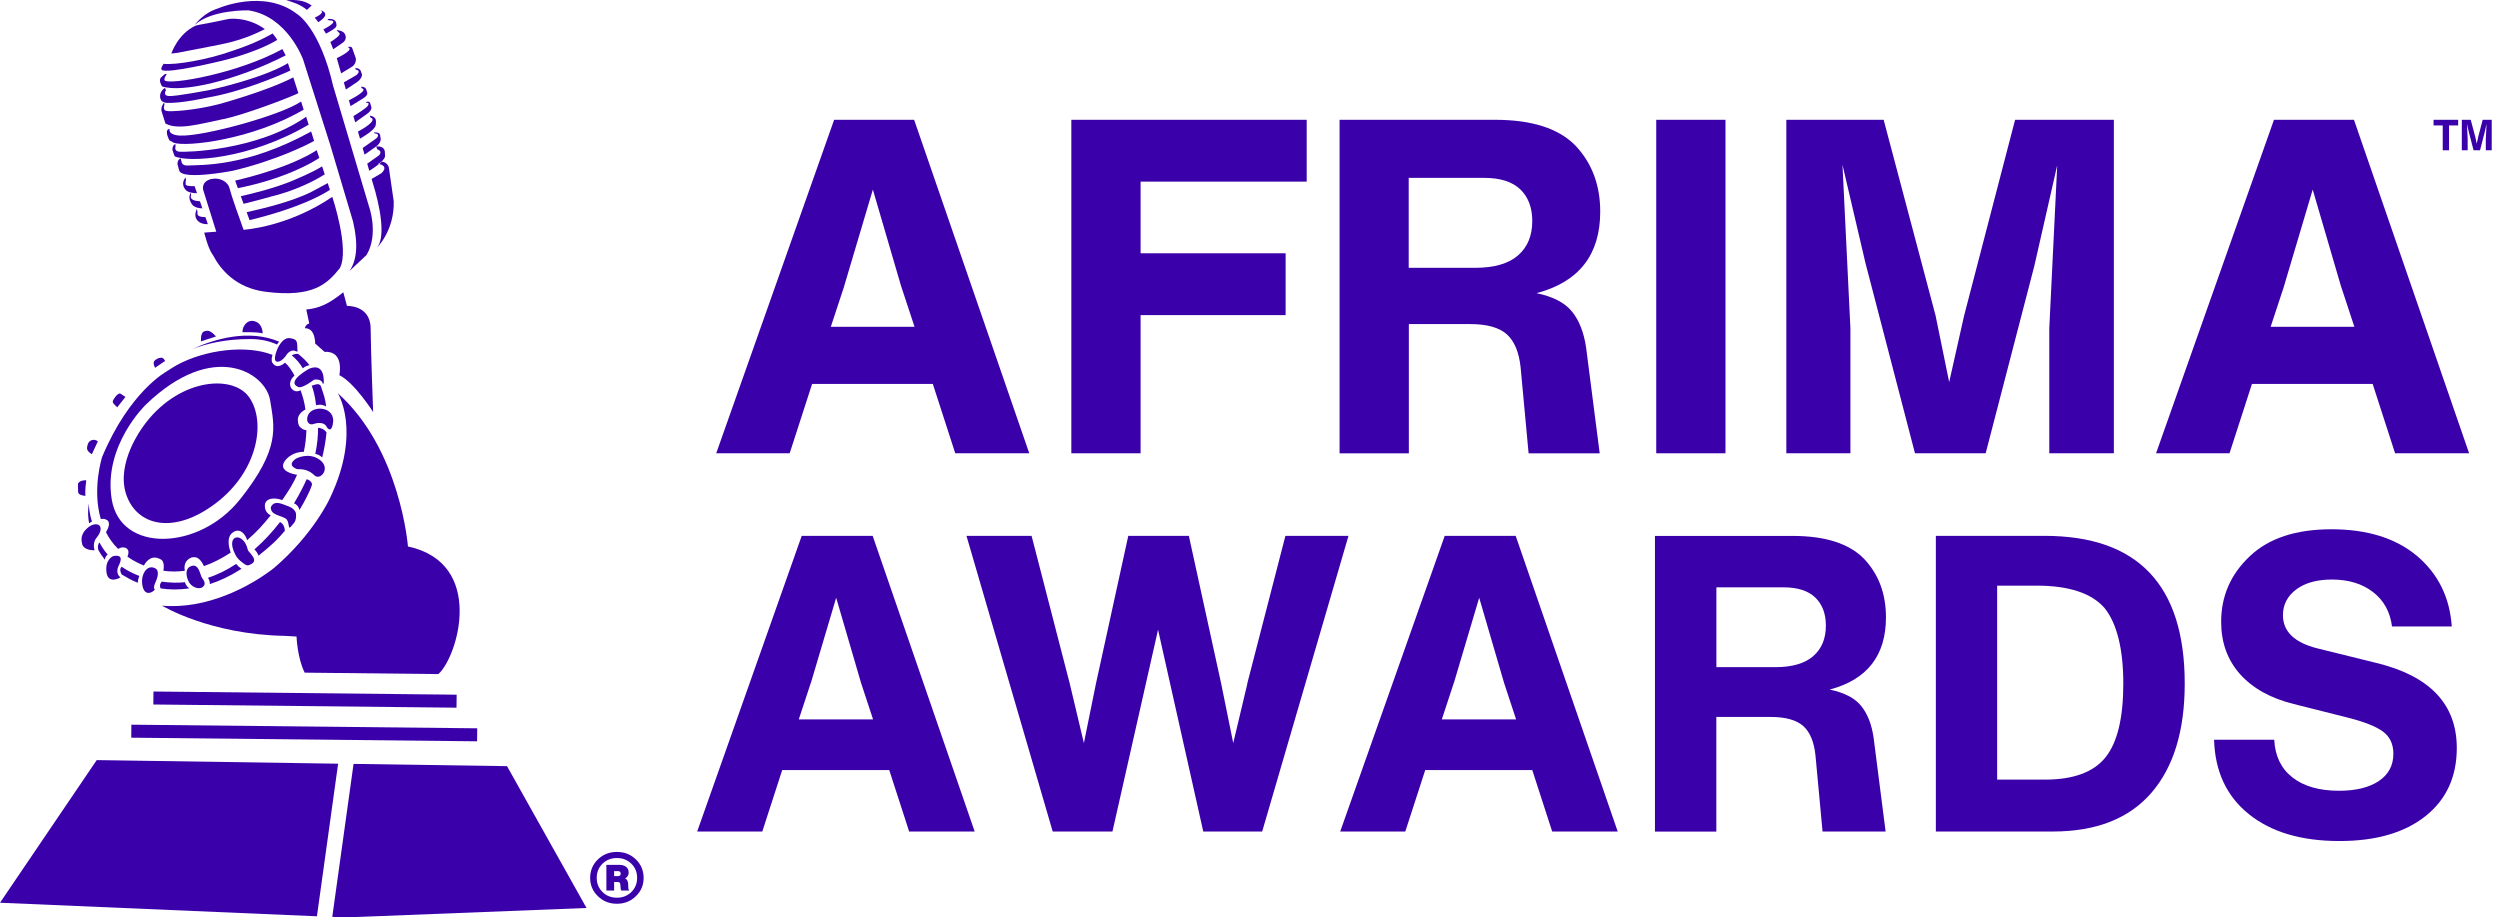<svg width="109" height="40" viewBox="0 0 109 40" fill="none" xmlns="http://www.w3.org/2000/svg">
<g clip-path="url(#clip0_7126_2948)">
<path d="M19.91 30.288L6.691 30.15L6.685 30.716L19.904 30.855L19.91 30.288Z" fill="#3A01AB"/>
<path d="M20.807 31.754L5.728 31.596L5.722 32.163L20.801 32.321L20.807 31.754Z" fill="#3A01AB"/>
<path d="M26.068 37.47C26.293 37.253 26.569 37.144 26.898 37.144C27.226 37.144 27.499 37.253 27.724 37.47C27.95 37.689 28.062 37.959 28.062 38.277C28.062 38.594 27.95 38.858 27.724 39.074C27.502 39.294 27.226 39.404 26.898 39.404C26.569 39.404 26.293 39.294 26.068 39.074C25.843 38.858 25.73 38.591 25.73 38.277C25.73 37.962 25.843 37.689 26.068 37.47ZM26.272 38.894C26.441 39.06 26.649 39.14 26.898 39.14C27.146 39.14 27.357 39.057 27.526 38.894C27.695 38.727 27.778 38.523 27.778 38.277C27.778 38.03 27.695 37.82 27.526 37.657C27.357 37.493 27.149 37.41 26.898 37.41C26.646 37.41 26.438 37.493 26.269 37.657C26.1 37.823 26.017 38.027 26.017 38.277C26.017 38.526 26.103 38.727 26.272 38.894ZM27.386 38.555L27.395 38.704C27.395 38.766 27.413 38.81 27.44 38.828H27.087C27.069 38.796 27.061 38.754 27.058 38.704L27.049 38.582C27.046 38.532 27.034 38.499 27.016 38.481C26.998 38.463 26.966 38.455 26.918 38.455H26.776V38.828H26.438V37.707H26.989C27.123 37.707 27.226 37.737 27.3 37.796C27.375 37.855 27.41 37.938 27.41 38.045C27.41 38.152 27.36 38.238 27.259 38.297C27.339 38.342 27.384 38.425 27.389 38.552L27.386 38.555ZM26.776 37.983V38.2H26.942C27.019 38.2 27.061 38.164 27.061 38.09C27.061 38.016 27.022 37.98 26.942 37.98H26.776V37.983Z" fill="#3A01AB"/>
<path d="M13.673 0.97C13.673 0.97 13.658 0.97 13.652 0.967C13.661 0.967 13.667 0.967 13.673 0.97Z" fill="#3A01AB"/>
<path d="M13.714 0.979C13.714 0.979 13.702 0.976 13.696 0.976C13.702 0.976 13.708 0.976 13.714 0.979Z" fill="#3A01AB"/>
<path d="M17.786 23.823C17.786 23.823 17.465 19.591 14.725 17.141C14.725 17.141 15.779 18.778 14.393 21.705C14.393 21.705 13.681 23.292 11.933 24.775C10.89 25.582 9.014 26.579 7.064 26.407C7.064 26.407 9.142 27.667 12.419 27.724L12.929 27.753C12.929 27.753 12.961 28.684 13.284 29.328L19.113 29.39C19.964 28.631 21.178 24.556 17.788 23.826L17.786 23.823Z" fill="#3A01AB"/>
<path d="M16.162 14.323C16.15 13.288 15.128 13.338 15.128 13.338L14.968 12.742C14.348 13.243 13.919 13.445 13.353 13.493L13.483 14.101C13.314 14.151 13.293 14.311 13.293 14.311C13.759 14.299 13.741 14.979 13.741 14.979L14.15 15.34C15.03 15.29 14.796 16.358 14.796 16.358C15.454 16.681 16.269 17.965 16.269 17.965C16.269 17.965 16.171 15.358 16.159 14.323H16.162Z" fill="#3A01AB"/>
<path d="M14.532 3.776C13.939 1.189 12.949 0.608 12.949 0.608C11.494 -0.51 9.503 0.368 9.503 0.368C8.854 0.566 8.496 1.083 8.496 1.083C9.225 0.412 10.831 0.451 10.831 0.451C12.54 0.706 13.216 2.598 13.216 2.598L14.401 6.329L15.391 9.651C15.646 10.737 15.53 11.384 15.24 11.814L15.981 11.117C16.529 10.2 16.084 8.987 16.084 8.987L14.532 3.77V3.776Z" fill="#3A01AB"/>
<path d="M9.657 2.655C9.657 2.655 11.13 2.317 12.087 1.741C12.019 1.62 11.963 1.56 11.886 1.459C11.708 1.554 11.195 1.872 10.072 2.237C9.038 2.607 7.621 2.845 7.135 2.782C7.135 2.782 6.981 2.987 7.052 3.046C7.275 3.236 9.654 2.655 9.654 2.655H9.657Z" fill="#3A01AB"/>
<path d="M9.58 1.946C10.706 1.726 11.346 1.362 11.548 1.27C10.783 0.712 9.977 0.825 9.977 0.825C9.977 0.825 9.044 1.024 8.688 1.08C8.635 1.089 8.578 1.104 8.522 1.121C7.746 1.486 7.47 2.334 7.47 2.334L7.734 2.305L9.58 1.946Z" fill="#3A01AB"/>
<path d="M13.456 5.431L13.347 5.09C11.21 6.585 8.054 6.641 7.814 6.614C7.574 6.585 7.654 6.389 7.654 6.389L7.645 6.276C7.503 6.342 7.518 6.54 7.518 6.54L7.613 6.813C8.179 7.095 10.855 6.964 13.459 5.434L13.456 5.431Z" fill="#3A01AB"/>
<path d="M7.269 4.485C7.903 4.514 9.02 4.259 9.02 4.259C10.546 4.004 12.146 3.31 12.659 3.076L12.555 2.755C11.388 3.452 9.085 3.936 9.085 3.936C9.085 3.936 7.654 4.206 7.367 4.188C7.079 4.17 7.236 3.942 7.236 3.942L7.192 3.829C6.904 4.025 6.967 4.301 7.041 4.39C7.115 4.479 7.272 4.485 7.272 4.485H7.269Z" fill="#3A01AB"/>
<path d="M13.24 4.778L13.127 4.425C12.289 5.013 8.848 5.968 7.835 5.911C7.387 5.888 7.393 5.689 7.393 5.689L7.385 5.609L7.361 5.624C7.15 5.695 7.39 6.122 7.39 6.122L7.58 6.226C8.134 6.418 11.023 6.086 13.243 4.778H13.24Z" fill="#3A01AB"/>
<path d="M9.755 5.191C10.662 5.001 12.638 4.251 13.009 4.061L12.787 3.373C11.604 3.987 9.533 4.544 9.533 4.544C8.496 4.814 7.411 4.882 7.245 4.835C7.079 4.787 7.171 4.562 7.171 4.562L7.156 4.467C6.987 4.692 7.044 4.85 7.044 4.85L7.213 5.386C7.764 5.683 8.668 5.416 9.755 5.188V5.191Z" fill="#3A01AB"/>
<path d="M9.156 7.593C9.21 7.581 9.263 7.575 9.319 7.575C9.77 7.519 10.149 7.445 10.149 7.445C12.013 7.006 13.388 6.318 13.696 6.143L13.566 5.733C10.745 7.288 8.783 7.184 8.182 7.216C7.909 7.231 7.912 7.03 7.912 7.03L7.876 6.905C7.716 6.97 7.74 7.169 7.74 7.169L7.814 7.433C7.882 7.673 8.549 7.658 9.151 7.593H9.156Z" fill="#3A01AB"/>
<path d="M12.454 2.417V2.412C12.407 2.317 12.36 2.225 12.312 2.139C10.359 3.212 7.417 3.705 7.186 3.512C7.112 3.45 7.272 3.23 7.272 3.23L7.201 3.224C7.171 3.248 7.138 3.266 7.029 3.37C6.886 3.506 7.067 3.767 7.067 3.767C7.921 4.055 10.265 3.53 12.454 2.415V2.417Z" fill="#3A01AB"/>
<path d="M13.921 6.887L13.809 6.549C12.677 7.27 10.929 7.717 10.253 7.875L10.371 8.204C12.446 7.789 13.634 7.077 13.921 6.887Z" fill="#3A01AB"/>
<path d="M14.384 8.272L14.289 7.984L13.575 8.367C12.725 8.797 11.37 9.117 10.754 9.251L10.881 9.598C13.119 9.052 14.114 8.459 14.387 8.275L14.384 8.272Z" fill="#3A01AB"/>
<path d="M12.096 8.498C13.19 8.192 13.96 7.729 14.159 7.602L14.043 7.252C13.934 7.323 13.596 7.528 12.748 7.881C11.972 8.204 10.994 8.444 10.499 8.554L10.62 8.886C10.902 8.818 11.379 8.696 12.096 8.495V8.498Z" fill="#3A01AB"/>
<path d="M14.099 1.282C14.144 1.35 14.182 1.412 14.215 1.468C14.677 1.207 14.707 1.184 14.653 0.982C14.597 0.774 14.274 0.831 14.274 0.831L14.333 0.887C14.819 0.887 14.292 1.184 14.102 1.282H14.099Z" fill="#3A01AB"/>
<path d="M14.793 1.439C14.896 1.516 14.535 1.753 14.404 1.833L14.529 2.147L14.893 1.898C15.21 1.706 15.018 1.453 15.018 1.453C14.944 1.335 14.677 1.308 14.677 1.308L14.713 1.356L14.795 1.442L14.793 1.439Z" fill="#3A01AB"/>
<path d="M14.683 2.536L14.873 3.198L15.293 2.942C15.563 2.812 15.513 2.539 15.513 2.539C15.513 2.539 15.397 2.201 15.356 2.097C15.314 1.993 15.154 2.056 15.154 2.056C15.462 2.139 14.893 2.435 14.683 2.536Z" fill="#3A01AB"/>
<path d="M15.744 3.779L15.768 3.847C16.082 3.918 15.409 4.274 15.213 4.375L15.284 4.627C15.421 4.544 15.836 4.286 15.836 4.286C16.052 4.15 16.014 4.049 16.014 4.049L15.963 3.886C15.907 3.767 15.741 3.782 15.741 3.782L15.744 3.779Z" fill="#3A01AB"/>
<path d="M15.978 4.491C15.978 4.491 16.117 4.446 16.052 4.589C15.999 4.707 15.557 4.971 15.409 5.06L15.486 5.333L16.02 4.953C16.197 4.826 16.197 4.695 16.197 4.695L16.141 4.497C16.1 4.387 15.963 4.449 15.963 4.449L15.978 4.494V4.491Z" fill="#3A01AB"/>
<path d="M16.15 5.128L16.179 5.134C16.449 5.262 15.812 5.627 15.607 5.737L15.696 6.045C15.847 5.959 16.348 5.662 16.381 5.455C16.419 5.209 16.357 5.167 16.357 5.167C16.289 5.054 16.126 5.042 16.126 5.042L16.153 5.128H16.15Z" fill="#3A01AB"/>
<path d="M16.307 5.772L16.319 5.814H16.337C16.618 5.843 16.411 6.03 16.411 6.03L15.812 6.454L15.895 6.742C15.978 6.686 16.23 6.511 16.396 6.389C16.402 6.386 16.408 6.38 16.411 6.377C16.609 6.232 16.6 6.066 16.6 6.066L16.568 5.864C16.526 5.751 16.304 5.775 16.304 5.775L16.307 5.772Z" fill="#3A01AB"/>
<path d="M16.452 6.51L16.479 6.522C16.695 6.611 16.523 6.774 16.523 6.774L16.011 7.136L16.1 7.448C16.286 7.332 16.423 7.234 16.52 7.151C16.5 7.145 16.485 7.145 16.485 7.145L16.63 7.053C16.823 6.863 16.787 6.783 16.787 6.783L16.778 6.593C16.737 6.365 16.473 6.386 16.473 6.386H16.399C16.399 6.386 16.411 6.409 16.411 6.412L16.452 6.51Z" fill="#3A01AB"/>
<path d="M15.51 3.037H15.539C15.771 3.106 15.528 3.281 15.528 3.281L14.991 3.592L15.08 3.903L15.584 3.568C15.791 3.411 15.785 3.254 15.785 3.254L15.717 3.064C15.605 2.934 15.483 2.978 15.483 2.978L15.513 3.034L15.51 3.037Z" fill="#3A01AB"/>
<path d="M13.723 0.771C13.779 0.837 13.832 0.902 13.88 0.967C14.434 0.608 14.096 0.469 13.9 0.421C14.241 0.507 13.868 0.703 13.723 0.771Z" fill="#3A01AB"/>
<path d="M13.59 0.24L13.522 0.199C13.507 0.187 13.489 0.178 13.471 0.166L13.45 0.154C13.124 -0.027 12.704 -0.009 12.479 0.015C12.745 0.077 13.095 0.196 13.382 0.43L13.587 0.24H13.59Z" fill="#3A01AB"/>
<path d="M17.163 8.756L16.953 7.299C16.953 7.299 16.905 7.077 16.654 7.047C16.654 7.047 16.579 7.116 16.535 7.151C16.642 7.175 16.923 7.27 16.63 7.552L16.203 7.801L16.271 8.038C16.271 8.038 16.968 10.177 16.431 10.805C16.431 10.805 17.208 10.055 17.166 8.756H17.163Z" fill="#3A01AB"/>
<path d="M8.092 8.02C8.092 7.86 8.11 7.827 8.11 7.827L8.087 7.738L8.057 7.786C8.057 7.786 7.879 8.008 8.075 8.257C8.181 8.394 8.407 8.423 8.59 8.423L8.484 8.115C8.297 8.121 8.087 8.109 8.087 8.02H8.092Z" fill="#3A01AB"/>
<path d="M8.332 8.513L8.318 8.403L8.3 8.432C8.3 8.432 8.238 8.542 8.267 8.682C8.297 8.824 8.386 8.928 8.386 8.928C8.386 8.928 8.49 9.079 8.824 9.085L8.718 8.777C8.513 8.765 8.258 8.714 8.332 8.513Z" fill="#3A01AB"/>
<path d="M8.614 9.269L8.585 9.106L8.57 9.142C8.57 9.142 8.481 9.317 8.537 9.489C8.585 9.631 8.739 9.785 9.062 9.773L8.955 9.465C8.783 9.465 8.564 9.438 8.614 9.269Z" fill="#3A01AB"/>
<path d="M14.487 8.584C12.561 9.889 10.688 10.013 10.62 10.019C10.463 9.586 10.084 8.527 10.01 8.219C9.942 7.934 9.651 7.786 9.373 7.786C9.319 7.792 9.263 7.798 9.207 7.806C9.159 7.818 9.115 7.833 9.073 7.854C8.748 8.017 8.872 8.322 8.872 8.322L9.429 10.102L8.905 10.141C8.905 10.141 9.07 10.835 9.266 11.096C9.266 11.099 9.272 11.102 9.278 11.108C9.607 11.748 10.277 12.555 11.577 12.721C13.669 12.988 14.271 12.368 14.816 11.692C15.255 10.876 14.49 8.586 14.49 8.586L14.487 8.584Z" fill="#3A01AB"/>
<path d="M4.217 33.14L0 39.359L13.818 39.95L14.742 33.297L4.217 33.14Z" fill="#3A01AB"/>
<path d="M25.573 39.588L22.106 33.404L15.415 33.306L14.487 39.976L15.065 40L25.573 39.588Z" fill="#3A01AB"/>
<path d="M8.762 14.881C8.762 14.881 8.733 14.51 8.899 14.45C9.065 14.391 9.18 14.406 9.417 14.67L8.765 14.881H8.762Z" fill="#3A01AB"/>
<path d="M11.447 14.489C11.447 14.489 11.447 14.113 11.109 14.009C10.777 13.908 10.573 14.231 10.573 14.448V14.483H10.576C10.576 14.483 11.171 14.466 11.438 14.531H11.45V14.489H11.447Z" fill="#3A01AB"/>
<path d="M4.951 17.419C4.951 17.419 4.877 17.506 4.951 17.597C5.025 17.689 5.073 17.719 5.073 17.719L5.108 17.764L5.431 17.354L5.47 17.307L5.265 17.17C5.265 17.17 5.159 17.075 4.951 17.416V17.419Z" fill="#3A01AB"/>
<path d="M6.762 16.035C6.762 16.035 6.623 15.812 6.762 15.702C6.901 15.592 7.002 15.601 7.002 15.601C7.002 15.601 7.1 15.545 7.198 15.738L6.762 16.035Z" fill="#3A01AB"/>
<path d="M4.264 19.244L4.244 19.229C4.223 19.211 4.119 19.14 3.971 19.202C3.802 19.273 3.796 19.529 3.796 19.529C3.796 19.529 3.761 19.647 3.98 19.787L3.998 19.799L4.006 19.804C4.006 19.804 4.249 19.27 4.261 19.253V19.247L4.264 19.244Z" fill="#3A01AB"/>
<path d="M3.757 20.94H3.719C3.455 20.946 3.402 21.083 3.402 21.083C3.402 21.083 3.396 21.311 3.405 21.454C3.414 21.596 3.698 21.617 3.698 21.617H3.725C3.698 21.382 3.76 20.946 3.76 20.946V20.94H3.757Z" fill="#3A01AB"/>
<path d="M7.139 15.913C7.139 15.913 7.153 15.904 7.159 15.898C7.145 15.907 7.139 15.913 7.139 15.913Z" fill="#3A01AB"/>
<path d="M4.01 22.741C3.888 22.361 3.873 22.058 3.879 21.957C3.879 21.957 3.79 22.311 3.885 22.818C3.894 22.809 3.938 22.77 4.01 22.741Z" fill="#3A01AB"/>
<path d="M4.943 24.244C4.943 24.244 4.575 24.375 4.641 24.941C4.706 25.508 5.257 25.173 5.257 25.173C5.257 25.173 4.993 25.027 5.186 24.639C5.292 24.425 5.355 24.167 4.94 24.244H4.943Z" fill="#3A01AB"/>
<path d="M6.223 25.591C6.353 26.089 6.798 25.727 6.742 25.683C6.685 25.638 6.712 25.535 6.807 25.318C6.902 25.101 6.919 24.867 6.789 24.79C6.398 24.559 6.093 25.093 6.223 25.591Z" fill="#3A01AB"/>
<path d="M8.819 25.212C8.919 25.33 8.985 25.493 8.834 25.597C8.65 25.725 8.342 25.585 8.229 25.363C8.122 25.155 8.057 24.817 8.291 24.701C8.685 24.506 8.718 25.09 8.819 25.212Z" fill="#3A01AB"/>
<path d="M10.801 23.96C10.819 24.096 11.406 24.467 10.825 24.648C10.81 24.654 10.748 24.648 10.709 24.624C10.594 24.553 10.354 24.39 10.256 24.173C9.8 23.277 10.62 23.174 10.801 23.957V23.96Z" fill="#3A01AB"/>
<path d="M11.844 22.047C11.844 22.047 11.758 22.133 11.853 22.293C11.948 22.453 12.247 22.486 12.452 22.607C12.638 22.72 12.547 23.135 12.677 22.966C12.807 22.797 12.923 22.773 12.908 22.406C12.908 22.406 12.89 22.189 12.579 22.076C12.268 21.964 12.013 21.821 11.844 22.047Z" fill="#3A01AB"/>
<path d="M12.908 19.994C12.908 19.994 13.462 19.692 13.945 20.051C14.425 20.409 13.992 20.934 13.738 20.748C13.655 20.685 13.447 20.427 12.964 20.457C12.964 20.457 12.452 20.306 12.908 19.994Z" fill="#3A01AB"/>
<path d="M13.427 18.108C13.427 18.108 13.341 18.297 13.436 18.428C13.53 18.558 13.708 18.475 13.708 18.475C13.708 18.475 14.135 18.33 14.257 18.641C14.301 18.68 14.431 18.861 14.508 18.514C14.686 17.698 13.605 17.648 13.427 18.108Z" fill="#3A01AB"/>
<path d="M13.504 16.064C13.504 16.064 12.449 16.625 12.997 16.871C13.184 16.957 13.687 16.556 13.687 16.556C13.687 16.556 14.025 16.482 14.078 16.743L14.114 16.711C14.114 16.711 14.203 15.797 13.504 16.067V16.064Z" fill="#3A01AB"/>
<path d="M12.081 15.242C12.081 15.242 12.297 14.688 12.647 14.744C12.997 14.801 12.952 14.893 12.97 15.335L12.863 15.299C12.863 15.299 12.656 15.186 12.431 15.554C12.431 15.554 12.223 15.827 12.054 15.762C11.886 15.696 12.084 15.242 12.084 15.242H12.081Z" fill="#3A01AB"/>
<path d="M12.721 15.492C12.946 15.69 13.062 15.827 13.204 16.058C13.302 15.966 13.421 15.94 13.492 15.919C13.338 15.723 13.21 15.601 12.997 15.429C12.905 15.418 12.798 15.447 12.721 15.492Z" fill="#3A01AB"/>
<path d="M8.377 15.222C8.996 14.985 9.844 14.777 10.922 14.783C11.376 14.783 11.755 14.875 12.075 15.02C12.111 14.967 12.146 14.928 12.173 14.899C10.866 14.341 9.39 14.762 8.377 15.222Z" fill="#3A01AB"/>
<path d="M4.335 23.645C4.3 23.693 4.231 23.82 4.297 24.001C4.371 24.129 4.474 24.28 4.572 24.405C4.581 24.286 4.646 24.215 4.694 24.179C4.546 24.01 4.427 23.823 4.335 23.648V23.645Z" fill="#3A01AB"/>
<path d="M4.178 23.485C4.564 23.043 4.371 22.738 3.983 22.904C3.983 22.904 3.429 23.177 3.58 23.702C3.58 23.702 3.589 23.992 4.125 23.992C4.042 23.74 4.137 23.55 4.181 23.482L4.178 23.485Z" fill="#3A01AB"/>
<path d="M5.307 24.71C5.26 24.748 5.192 24.849 5.307 25.048C5.512 25.167 5.734 25.303 6.01 25.41C6.01 25.3 6.039 25.196 6.072 25.11C5.778 24.998 5.524 24.864 5.304 24.71H5.307Z" fill="#3A01AB"/>
<path d="M8.066 25.384C7.749 25.419 7.417 25.41 7.058 25.36C6.964 25.449 6.958 25.547 6.999 25.654C7.384 25.713 7.799 25.722 8.25 25.651C8.131 25.567 8.084 25.461 8.066 25.387V25.384Z" fill="#3A01AB"/>
<path d="M10.297 24.585C9.921 24.838 9.509 25.048 9.067 25.191C9.115 25.265 9.168 25.38 9.141 25.469C9.583 25.327 10.048 25.11 10.531 24.799C10.431 24.734 10.353 24.657 10.294 24.585H10.297Z" fill="#3A01AB"/>
<path d="M12.209 22.761C11.894 23.168 11.521 23.583 11.091 23.954C11.148 24.01 11.239 24.114 11.269 24.227C11.468 24.072 11.669 23.906 11.871 23.719C11.871 23.719 12.093 23.532 12.419 23.144C12.41 22.91 12.297 22.806 12.209 22.761Z" fill="#3A01AB"/>
<path d="M13.37 20.895C13.27 21.118 13.086 21.504 12.819 21.945C12.896 21.975 13.012 22.052 13.056 22.236C13.166 22.058 13.276 21.86 13.388 21.64H13.385C13.51 21.397 13.572 21.237 13.608 21.112C13.566 20.949 13.412 20.907 13.37 20.893V20.895Z" fill="#3A01AB"/>
<path d="M13.868 18.653C13.868 18.985 13.835 19.374 13.747 19.789C13.803 19.798 13.921 19.828 14.049 19.944C14.126 19.623 14.2 19.25 14.236 18.852C14.117 18.686 13.951 18.656 13.871 18.653H13.868Z" fill="#3A01AB"/>
<path d="M14.22 17.719C14.212 17.648 14.203 17.58 14.188 17.508C14.152 17.277 14.001 16.883 13.986 16.826C13.892 16.681 13.723 16.782 13.592 16.817C13.749 17.247 13.761 17.559 13.782 17.669C13.898 17.636 14.057 17.627 14.217 17.722L14.22 17.719Z" fill="#3A01AB"/>
<path d="M6.211 18.638C6.211 18.638 5.04 20.187 5.503 21.56C5.968 22.933 7.58 23.331 9.414 21.937C11.248 20.543 11.604 18.395 10.872 17.333C10.143 16.271 7.689 16.515 6.208 18.638H6.211Z" fill="#3A01AB"/>
<path d="M13.116 18.651C13.059 18.609 13.003 18.532 12.991 18.381C12.944 18.102 13.163 17.936 13.317 17.856C13.276 17.535 13.202 17.292 13.104 17.013C12.79 17.209 12.41 16.764 12.84 16.373C12.707 16.141 12.609 15.972 12.428 15.812C12.019 16.162 11.853 15.794 11.85 15.753C11.838 15.661 11.85 15.539 11.886 15.477C10.795 15.032 8.955 15.225 7.681 15.934C7.468 16.058 7.322 16.156 7.272 16.189C7.266 16.195 7.257 16.198 7.251 16.204C7.251 16.204 5.651 17.064 4.454 19.92C4.454 19.92 4.007 21.302 4.395 22.634C4.466 22.613 4.552 22.613 4.653 22.667C4.869 22.785 4.67 23.126 4.62 23.203C4.75 23.462 4.922 23.708 5.147 23.93C5.156 23.927 5.168 23.924 5.177 23.918C5.367 23.806 5.619 23.877 5.601 24.099C5.595 24.168 5.577 24.227 5.556 24.271C5.678 24.357 5.811 24.437 5.956 24.512C6.063 24.565 6.17 24.615 6.273 24.657C6.315 24.577 6.543 24.179 6.934 24.354C6.955 24.363 6.976 24.372 6.999 24.384C7.032 24.399 7.056 24.42 7.074 24.443C7.074 24.443 7.183 24.553 7.124 24.885C7.441 24.93 7.752 24.927 8.06 24.885C8.022 24.701 8.034 24.437 8.348 24.307C8.348 24.307 8.374 24.301 8.407 24.298C8.443 24.292 8.478 24.289 8.52 24.298C8.52 24.298 8.715 24.295 8.89 24.678V24.684C9.296 24.541 9.687 24.337 10.057 24.093C9.995 23.918 9.856 23.438 10.135 23.227C10.472 22.969 10.712 23.322 10.775 23.551C11.198 23.186 11.474 22.877 11.803 22.468C11.462 22.302 11.56 21.949 11.56 21.949C11.658 21.676 12.052 21.709 12.304 21.804C12.615 21.359 12.807 21.041 12.953 20.7C12.745 20.674 12.144 20.519 12.402 20.125C12.642 19.757 13.074 19.692 13.246 19.701C13.317 19.366 13.35 19.084 13.359 18.755C13.299 18.752 13.199 18.731 13.116 18.648V18.651ZM10.46 21.777C8.691 24.004 5.257 24.126 4.872 21.777C4.487 19.428 6.362 17.639 6.362 17.639C9.305 14.798 11.584 16.254 11.776 17.447C11.969 18.639 12.233 19.549 10.463 21.777H10.46Z" fill="#3A01AB"/>
<path d="M42.496 36.254H39.639L38.771 33.575H34.104L33.236 36.254H30.397L34.955 23.363H38.048L42.496 36.254ZM35.352 29.773L34.827 31.366H38.066L37.541 29.773L36.457 26.062L35.355 29.773H35.352Z" fill="#3A01AB"/>
<path d="M54.379 29.808L56.044 23.363H58.794L55.031 36.254H52.462L50.491 27.456L48.503 36.254H45.898L42.138 23.363H44.977L46.642 29.808L47.258 32.398L47.783 29.808L49.193 23.363H51.834L53.244 29.808L53.769 32.398L54.385 29.808H54.379Z" fill="#3A01AB"/>
<path d="M70.532 36.254H67.675L66.807 33.575H62.14L61.271 36.254H58.433L62.99 23.363H66.084L70.532 36.254ZM63.387 29.773L62.863 31.366H66.102L65.577 29.773L64.493 26.062L63.39 29.773H63.387Z" fill="#3A01AB"/>
<path d="M79.771 30.064C80.411 30.197 80.868 30.434 81.146 30.778C81.425 31.122 81.606 31.585 81.689 32.163L82.213 36.254H79.463L79.155 32.941C79.096 32.35 78.918 31.92 78.622 31.656C78.325 31.392 77.854 31.259 77.202 31.259H74.832V36.257H72.156V23.366H78.159C79.582 23.366 80.619 23.698 81.271 24.363C81.911 25.039 82.228 25.89 82.228 26.917C82.228 28.584 81.407 29.634 79.768 30.067L79.771 30.064ZM74.835 25.611V29.088H77.404C78.139 29.088 78.69 28.927 79.057 28.607C79.425 28.287 79.608 27.845 79.608 27.276C79.608 26.756 79.454 26.35 79.146 26.053C78.838 25.757 78.379 25.608 77.762 25.608H74.832L74.835 25.611Z" fill="#3A01AB"/>
<path d="M84.403 23.363H89.141C93.216 23.363 95.254 25.511 95.254 29.808C95.254 31.861 94.768 33.448 93.799 34.569C92.827 35.69 91.396 36.254 89.503 36.254H84.403V23.363ZM87.079 33.991H89.159C90.4 33.991 91.281 33.667 91.799 33.021C92.318 32.374 92.576 31.303 92.576 29.808C92.576 28.314 92.303 27.189 91.761 26.513C91.195 25.861 90.205 25.534 88.794 25.534H87.076V33.988L87.079 33.991Z" fill="#3A01AB"/>
<path d="M101.998 36.669C100.336 36.669 99.017 36.278 98.045 35.492C97.073 34.709 96.573 33.626 96.534 32.253H99.157C99.192 32.965 99.459 33.513 99.954 33.899C100.449 34.284 101.124 34.477 101.981 34.477C102.716 34.477 103.293 34.335 103.717 34.053C104.138 33.768 104.351 33.374 104.351 32.867C104.351 32.445 104.2 32.122 103.898 31.897C103.596 31.674 103.089 31.473 102.378 31.292L100.007 30.695C98.994 30.443 98.214 30.007 97.666 29.393C97.118 28.776 96.842 28.017 96.842 27.113C96.842 25.991 97.257 25.036 98.09 24.253C98.911 23.47 100.096 23.076 101.652 23.076C103.207 23.076 104.449 23.461 105.377 24.235C106.304 25.021 106.811 26.045 106.897 27.314H104.292C104.209 26.674 103.931 26.172 103.459 25.81C102.988 25.448 102.393 25.268 101.67 25.268C101.018 25.268 100.499 25.413 100.114 25.701C99.729 25.991 99.536 26.365 99.536 26.822C99.536 27.534 100.037 28.017 101.038 28.269L103.608 28.904C105.946 29.471 107.116 30.707 107.116 32.614C107.116 33.869 106.66 34.86 105.75 35.584C104.84 36.307 103.59 36.669 101.998 36.669Z" fill="#3A01AB"/>
<path d="M44.873 19.763H41.649L40.671 16.74H35.408L34.43 19.763H31.227L36.368 5.223H39.856L44.876 19.763H44.873ZM36.816 12.451L36.223 14.249H39.874L39.281 12.451L38.057 8.266L36.813 12.451H36.816Z" fill="#3A01AB"/>
<path d="M56.972 5.223V7.919H49.73V11.043H56.053V13.739H49.73V19.763H46.71V5.223H56.972Z" fill="#3A01AB"/>
<path d="M66.991 12.781C67.711 12.932 68.23 13.199 68.541 13.587C68.855 13.976 69.056 14.495 69.154 15.15L69.747 19.766H66.647L66.3 16.028C66.232 15.361 66.031 14.878 65.699 14.578C65.364 14.278 64.831 14.13 64.099 14.13H61.426V19.766H58.406V5.223H65.18C66.786 5.223 67.954 5.597 68.689 6.347C69.409 7.11 69.77 8.071 69.77 9.227C69.77 11.105 68.846 12.291 66.997 12.781H66.991ZM61.42 7.756V11.677H64.318C65.148 11.677 65.77 11.496 66.185 11.137C66.6 10.776 66.807 10.277 66.807 9.637C66.807 9.052 66.632 8.593 66.286 8.257C65.939 7.925 65.417 7.756 64.724 7.756H61.42Z" fill="#3A01AB"/>
<path d="M75.231 19.763H72.212V5.223H75.231V19.763Z" fill="#3A01AB"/>
<path d="M85.636 13.759L87.858 5.223H92.164V19.763H89.349V14.311L89.695 7.204L88.697 11.594L86.575 19.763H83.493L81.33 11.452L80.332 7.184L80.678 14.311V19.763H77.884V5.223H82.127L84.391 13.759L84.984 16.66L85.636 13.759Z" fill="#3A01AB"/>
<path d="M107.65 19.763H104.426L103.448 16.74H98.185L97.207 19.763H94.004L99.145 5.223H102.633L107.653 19.763H107.65ZM99.593 12.451L99 14.249H102.651L102.058 12.451L100.834 8.266L99.59 12.451H99.593Z" fill="#3A01AB"/>
<path d="M106.103 5.223H107.175V5.469H106.778V6.552H106.503V5.469H106.103V5.223Z" fill="#3A01AB"/>
<path d="M108.041 6.003L108.245 5.223H108.639V6.552H108.381V6.054L108.414 5.404L108.322 5.804L108.13 6.552H107.848L107.65 5.793L107.558 5.404L107.59 6.054V6.552H107.335V5.223H107.724L107.931 6.003L107.984 6.267L108.044 6.003H108.041Z" fill="#3A01AB"/>
</g>
<defs>
<clipPath id="clip0_7126_2948">
<rect width="108.636" height="40" fill="white"/>
</clipPath>
</defs>
</svg>
